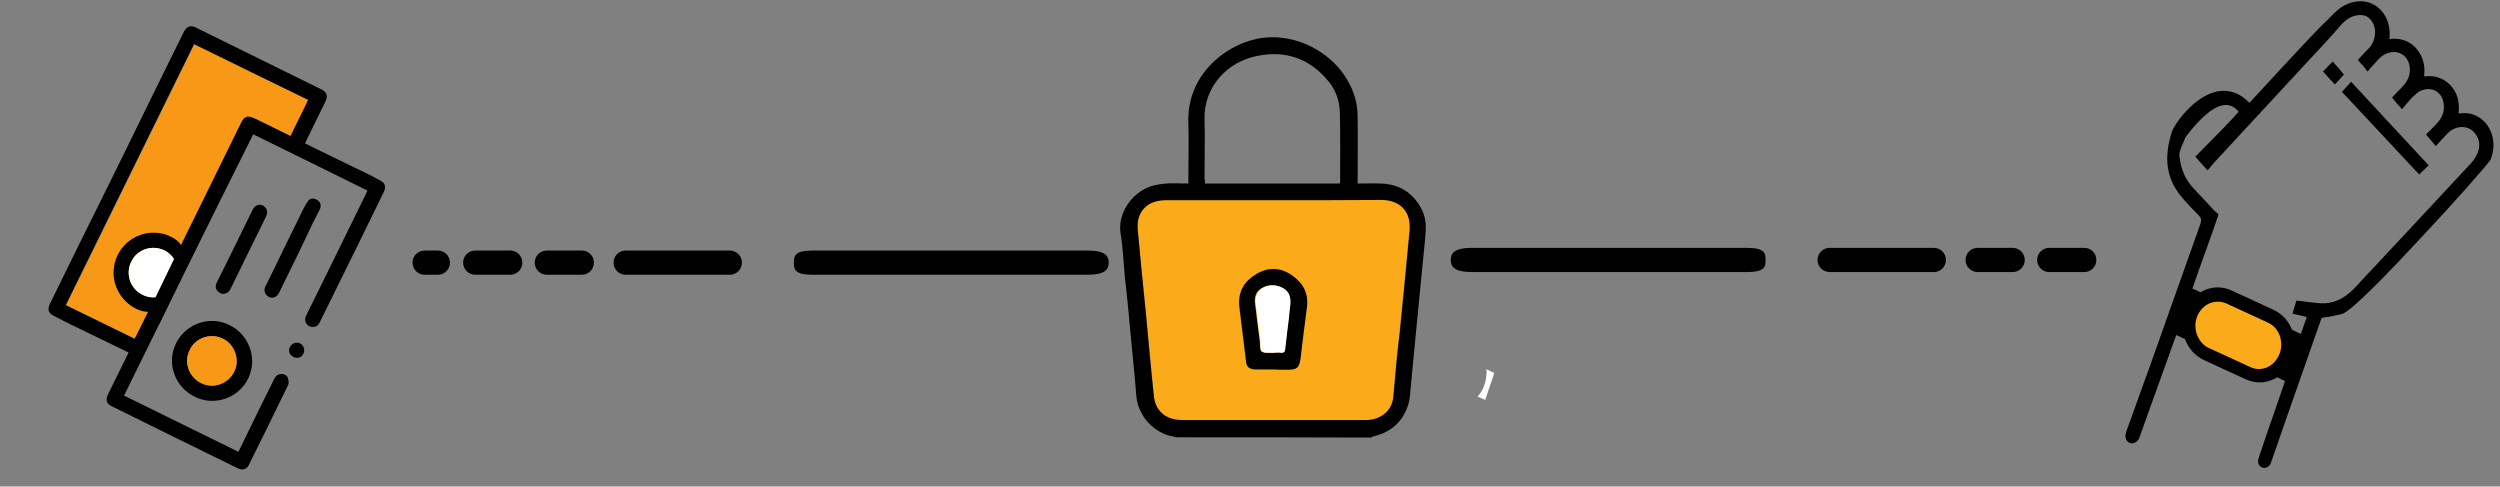 <?xml version="1.0" encoding="utf-8"?>
<!-- Generator: Adobe Illustrator 19.2.1, SVG Export Plug-In . SVG Version: 6.00 Build 0)  -->
<svg version="1.1" id="Layer_1" xmlns="http://www.w3.org/2000/svg" xmlns:xlink="http://www.w3.org/1999/xlink" x="0px" y="0px"
	 viewBox="0 0 929 180.8" style="enable-background:new 0 0 929 180.8;" xml:space="preserve">
<rect x="0" y="0" width="929" height="180.8" fill="#808080" stroke="none"/>
<style type="text/css">
	.st0{stroke:#000000;stroke-width:2;stroke-miterlimit:10;}
	.st1{fill:#FBAA19;}
	.st2{fill:#FFFFFF;}
	.st3{clip-path:url(#SVGID_2_);fill:#F79916;}
	.st4{clip-path:url(#SVGID_2_);}
	.st5{clip-path:url(#SVGID_2_);fill:#FFFFFF;}
</style>
<g>
	<g>
		<path class="st0" d="M871.6,34.1c0.7-0.8,1.5-1.5,2.1-2.2c9.1,9.8,18.2,19.6,27.4,29.5c-0.6,0.6-1.4,1.3-2.1,2
			C889.9,53.7,880.8,43.9,871.6,34.1z"/>
	</g>
	<g>
		<path class="st0" d="M869.7,27.7c-0.6,0.7-1.4,1.4-2.1,2.2c-1-1.1-2-2.2-3-3.3c0.7-0.7,1.4-1.5,2.2-2.3
			C867.7,25.3,868.7,26.5,869.7,27.7z"/>
	</g>
	<path class="st1" d="M835.7,137.3c4.7,2.2,10.1-0.1,12.1-5.2c1-2.4,1-5.1,0.1-7.6s-2.7-4.4-4.9-5.5l-15.4-7.1
		c-2.3-1-4.8-1.1-7.1-0.1s-4.1,2.9-5.1,5.3s-1,5.1-0.1,7.6s2.7,4.4,4.9,5.5L835.7,137.3L835.7,137.3"/>
</g>
<path class="st2" d="M549.1,147.4c0.9-1.1,1.7-2.3,2.3-3.8c0.8-2,1.1-4.2,1-6.4l2.9,1.4c-1,3-2,5.9-3.4,10L549.1,147.4z"/>
<path class="st0" d="M551,152.3"/>
<g>
	<defs>
		<rect id="SVGID_1_" x="18" y="9.8" width="125.1" height="164.7"/>
	</defs>
	<clipPath id="SVGID_2_">
		<use xlink:href="#SVGID_1_"  style="overflow:visible;"/>
	</clipPath>
	<path class="st3" d="M94.6,44c8.1,3.9,4.2,2.1,12.3,6.2c0.4,0.2,0.8,0.4,1.2,0.6c2.2-4.6,4.5-9,6.6-13.5
		c-14.2-7-28.3-13.9-42.4-20.9c-15.9,32.4-31.8,64.7-47.7,97c4.6,2.2,21.1,10.3,25.6,12.5c0.2-0.4,0.4-0.7,0.5-0.9
		c4.3-8.6,9.2-16.7,13.5-25.3C73,81.8,81,63.5,89.8,45.6"/>
	<path class="st4" d="M43.7,94.8c3.6-7.3,12.4-10.4,19.7-6.9c7.2,3.4,5.5,9.9,2,17.5c-3.7,8-7.8,12.7-14.7,9.4
		C43.2,111.1,40.1,102.3,43.7,94.8 M52.9,109.5c4.6,2.4,10.2,0.3,12.4-4.2c2.2-4.4,0.2-10-4.1-12.2c-4.6-2.3-10.2-0.5-12.4,4.1
		C46.5,101.7,48.4,107.2,52.9,109.5"/>
	<path class="st4" d="M46.1,147c14.2,7,28.2,13.9,42.5,20.9c0.6-1.2,1.2-2.4,1.7-3.5c3.8-7.9,7.7-15.7,11.6-23.6
		c0.5-1.1,1.4-1.8,2.6-1.8c1.1-0.1,2.2,0.5,2.5,1.5c0.2,0.7,0.4,1.9,0.1,2.5c-4.8,10-9.8,20-14.7,29.9c-0.7,1.4-2.1,1.9-3.6,1.3
		c-0.4-0.2-0.8-0.4-1.1-0.5c-15.3-7.5-30.6-15-45.9-22.6c-2.3-1.1-2.7-2.3-1.6-4.7c2.3-4.7,4.6-9.3,6.9-14c0.2-0.4,0.4-0.8,0.7-1.4
		c-1.4-0.7-14.9-7.2-16.3-7.9c-3.9-1.9-7.7-3.7-11.5-5.7c-2-1-2.4-2.4-1.5-4.4c7.4-15.1,14.8-30.2,22.3-45.2
		c5.3-10.7,10.5-21.4,15.7-32c3.9-8,7.9-16,11.9-24.1c0.9-1.9,2.5-2.4,4.3-1.5c15.6,7.7,31.3,15.4,46.9,23.1
		c1.8,0.9,2.3,2.4,1.4,4.3c-2.3,4.7-4.7,9.5-7,14.3c-0.2,0.5-0.4,0.9-0.7,1.4c2,1,15.8,7.7,17.7,8.6c3.4,1.6,6.7,3.2,10,5
		c2.1,1,2.6,2.4,1.6,4.5c-7.8,16-15.7,32-23.6,48c-0.5,1.1-1.2,2.1-2.6,2.1c-2.2,0.1-3.7-2-2.7-4.1c2.3-4.8,4.8-9.6,7.1-14.4
		c5.2-10.6,10.4-21.2,15.6-31.8c0-0.1,0.1-0.2,0.1-0.4c-14.1-7-28.2-13.9-42.4-20.9C77.9,82.3,62,114.6,46.1,147 M72.1,16.4
		c-15.9,32.4-31.8,64.7-47.7,97c4.6,2.2,21.1,10.3,25.6,12.5c0.2-0.4,0.4-0.7,0.5-0.9c4.3-8.6,8.4-17.1,12.7-25.7
		C72,81.4,80.8,63.5,89.6,45.6c1.2-2.4,2.4-2.8,4.8-1.7c8.1,3.9,16.3,8,24.4,12c0.4,0.2-11.3-5.5-10.9-5.3c2.2-4.6,4.5-9,6.6-13.5
		C100.4,30.3,86.2,23.3,72.1,16.4"/>
	<path class="st4" d="M65.4,127.6c3.6-7.3,12.4-10.4,19.7-6.9c7.2,3.4,10.7,12.1,7.3,19.6c-3.7,8-13,10.6-19.9,7.2
		C64.9,143.8,61.8,135,65.4,127.6 M74.7,142.3c4.6,2.4,10.2,0.3,12.4-4.2c2.2-4.4,0.2-10-4.1-12.2c-4.6-2.3-10.2-0.5-12.4,4.1
		C68.2,134.4,70.1,140,74.7,142.3"/>
	<path class="st4" d="M111.2,93.5c-2.5,5.1-5,10.2-7.5,15.3c-0.9,1.9-2.9,2.4-4.4,1.1c-1-0.8-1.3-2.1-0.7-3.4
		c2.8-5.7,5.7-11.5,8.4-17.2c1.6-3.3,3.2-6.5,4.8-9.8c0.8-1.6,1.6-3.3,2.6-4.7c0.9-1.3,2.3-1.3,3.6-0.4c1.1,0.7,1.5,2.1,0.8,3.5
		c-0.9,1.8-1.8,3.6-2.7,5.3C114.4,86.7,112.8,90.1,111.2,93.5C111.1,93.4,111.2,93.5,111.2,93.5"/>
	<path class="st4" d="M92.3,93.8c-2.2,4.5-4.4,9-6.6,13.5c-1.1,2.3-3.6,2.5-5,0.7c-0.8-1.1-0.6-2.2,0-3.3c1.9-3.9,3.9-7.8,5.8-11.7
		c2.4-5,4.9-9.9,7.3-14.9c0.9-1.8,2.3-2.4,3.7-1.8c1.6,0.7,2.2,2.4,1.4,4.1C96.7,84.8,94.5,89.3,92.3,93.8"/>
	<path class="st4" d="M109,132.6c-1.5-0.7-2-2.4-1.2-3.8c0.7-1.3,2.4-1.8,3.7-1.2c1.4,0.7,2,2.5,1.2,3.9
		C112,132.9,110.4,133.4,109,132.6"/>
	<path class="st3" d="M74.6,142.3c4.6,2.4,10.2,0.3,12.4-4.2c2.2-4.4,0.2-10-4.1-12.2c-4.6-2.3-10.2-0.5-12.4,4.1
		C68.2,134.5,70.1,140,74.6,142.3"/>
	<path class="st5" d="M52.9,109.5c4.6,2.4,10.2,0.3,12.4-4.2c2.2-4.4,0.2-10-4.1-12.2c-4.6-2.3-10.2-0.5-12.4,4.1
		C46.5,101.7,48.4,107.3,52.9,109.5"/>
	<path class="st4" d="M55.9,120.8L55.9,120.8c-1.4-0.7-1.9-2.3-1.3-3.7l10-20.7c0.7-1.4,2.3-1.9,3.7-1.3c1.4,0.7,1.9,2.3,1.3,3.7
		l-10,20.7C59,120.9,57.3,121.5,55.9,120.8"/>
</g>
<g>
	<path class="st1" d="M440.6,156.6c10.5,0,21,0,31.5,0c11.7,0,23.4,0,35.1,0c5.7,0,9.9-3.5,10.4-8.6c0.7-8.1,1.4-16.1,2.4-24.2
		c1.2-12,2.4-24.2,3.5-36.1c0.2-1.8,0.4-3.7-0.1-5.5"/>
	<g>
		<path class="st1" d="M526.3,80c-1-4.8-4.9-7.6-10.7-7.6c-13.9,0.1-27.5,0.1-41.1,0.1c-3.3,0-6.6,0-9.8,0c-10.4,0-20.9,0-31.3,0
			c-7.2,0-11.4,4.5-10.7,11.7c1,10.6,2,21.1,3.1,31.7c1,10.7,2,21.5,3.1,32c0.5,4.1,3.1,7.2,7,8.2c1.7,0.5,3.6,0.5,5.4,0.5"/>
		<g id="_x35_eYWNM_1_">
			<g>
				<path d="M436.9,162.5c-0.7-0.2-1.4-0.5-2.1-0.5c-7-1.9-12.2-8.2-12.6-15.5c-0.5-6.8-1.3-13.7-1.9-20.5c-0.7-7.6-1.4-15.3-2.3-23
					c-0.5-5.5-0.7-10.9-1.6-16.3c-1.1-6.8,3.5-14.5,10.7-17.3c1.9-0.7,4.1-1,6.2-1.2c2.7-0.2,5.5,0,8.3,0c0-0.7,0-1.3,0-1.9
					c0-6.8,0.2-13.6,0-20.4C440.8,28.1,455,17,466.8,14.5c16-3.5,33.5,7.4,37.1,23.3c0.5,2,0.6,4.2,0.6,6.3c0.1,7.4,0,14.9,0,22.3
					c0,0.5,0,1.1,0,1.8c3,0,5.7-0.1,8.6,0c7.2,0.2,12.3,3.7,15.4,10c1.6,3.3,1.4,6.7,1.1,10.3c-1,9.9-1.9,19.7-2.9,29.6
					c-0.8,8.6-1.7,17.3-2.5,26c-0.2,1.7-0.2,3.5-0.6,5.2c-1.8,7-6.4,11.3-13.4,12.9c-0.4,0.1-0.5,0.2-0.8,0.4
					C485.2,162.5,461,162.5,436.9,162.5z M473.1,74.4c-3.2,0-6.4,0-9.5,0c-10.1,0-20.3,0-30.4,0c-7,0-11.1,4.4-10.4,11.3
					c1,10.3,1.9,20.5,3,30.8c1,10.4,1.9,20.9,3,31.1c0.5,3.9,3,7,6.8,8c1.7,0.5,3.5,0.5,5.2,0.5c10.5,0,21,0,31.5,0
					c11.7,0,23.4,0,35.1,0c5.7,0,9.9-3.5,10.4-8.6c0.7-8.1,1.4-16.1,2.4-24.2c1.2-12,2.4-24.2,3.5-36.1c0.2-1.8,0.4-3.7-0.1-5.5
					c-1-4.7-4.8-7.4-10.4-7.4C499.6,74.4,486.4,74.4,473.1,74.4z M447.8,68.2c16.8,0,33.4,0,50.1,0c0-0.2,0.1-0.5,0.1-0.6
					c0-8.6,0.1-17.2-0.1-25.8c-0.1-4.8-1.9-9.2-5.1-12.6c-6.7-7.6-15.3-10.4-25.2-8.5c-11.8,2.1-20.3,11.9-20,23.5
					c0.2,7.4,0,14.8,0,22.2C447.8,67,447.8,67.5,447.8,68.2z"/>
				<path d="M473,137.3c-2.1,0-4.4,0-6.4,0c-2.3,0-3.5-1-3.6-3.2c-0.8-6.8-1.7-13.6-2.5-20.4c-0.5-5.5,2-9.3,6.4-11.9
					c4.4-2.6,8.9-2.5,13.2,0.5c4.3,3,6.3,6.9,5.5,12.3c-0.8,6.2-1.6,12.4-2.3,18.5c-0.5,3.5-1.2,4.3-4.8,4.3c-1,0-1.9,0-2.7,0
					C474.9,137.3,474,137.3,473,137.3L473,137.3z M473,131.1L473,131.1c1-0.1,1.9-0.2,3-0.1c1.1,0.1,1.4-0.4,1.4-1.4
					c0.5-3.9,1-7.8,1.4-11.7c0.2-1.6,0.4-3.1,0.5-4.7c0.4-2.5-0.2-4.7-2.5-6.1c-2.5-1.4-5.4-1.6-7.9-0.1c-2.3,1.3-2.9,3.5-2.5,6
					c0.5,4.5,1.1,9.1,1.7,13.6c0.2,1.4-0.1,3.2,0.6,3.9C469.8,131.4,471.6,131,473,131.1z"/>
				<path class="st2" d="M473,131.1c-1.4-0.1-3.2,0.2-4.1-0.5c-0.7-0.7-0.5-2.5-0.6-3.9c-0.5-4.4-1.2-9.1-1.7-13.6
					c-0.4-2.5,0.4-4.7,2.5-6c2.5-1.4,5.4-1.4,7.9,0.1c2.3,1.4,2.7,3.6,2.5,6.1c-0.2,1.6-0.4,3.1-0.5,4.7c-0.5,3.9-1,7.8-1.4,11.7
					c-0.1,1.1-0.5,1.4-1.4,1.4C475.2,130.9,474.2,131,473,131.1L473,131.1z"/>
			</g>
		</g>
	</g>
</g>
<path d="M271.2,102.1h-38.7c-2.5,0-4.5-2-4.5-4.5l0,0c0-2.5,2-4.5,4.5-4.5h38.7c2.5,0,4.5,2,4.5,4.5l0,0
	C275.7,100.1,273.7,102.1,271.2,102.1z"/>
<path d="M162.7,102.1h-4.9c-2.5,0-4.5-2-4.5-4.5l0,0c0-2.5,2-4.5,4.5-4.5h4.9c2.5,0,4.5,2,4.5,4.5l0,0
	C167.2,100.1,165.2,102.1,162.7,102.1z"/>
<path d="M189.6,102.1h-13c-2.5,0-4.5-2-4.5-4.5l0,0c0-2.5,2-4.5,4.5-4.5h13c2.5,0,4.5,2,4.5,4.5l0,0
	C194.1,100.1,192.1,102.1,189.6,102.1z"/>
<path d="M216.2,102.1h-13c-2.5,0-4.5-2-4.5-4.5l0,0c0-2.5,2-4.5,4.5-4.5h13c2.5,0,4.5,2,4.5,4.5l0,0
	C220.7,100.1,218.7,102.1,216.2,102.1z"/>
<path d="M404.1,102.1H301.9c-6.6,0-6.9-2-6.9-4.5l0,0c0-2.5,0.3-4.5,6.9-4.5h102.2c6.6,0,7.9,2,7.9,4.5l0,0
	C412,100.1,410.7,102.1,404.1,102.1z"/>
<path d="M679.9,101.1h38.7c2.5,0,4.5-2,4.5-4.5l0,0c0-2.5-2-4.5-4.5-4.5h-38.7c-2.5,0-4.5,2-4.5,4.5l0,0
	C675.4,99.1,677.4,101.1,679.9,101.1z"/>
<path d="M761.5,101.1h13c2.5,0,4.5-2,4.5-4.5l0,0c0-2.5-2-4.5-4.5-4.5h-13c-2.5,0-4.5,2-4.5,4.5l0,0C757,99.1,759,101.1,761.5,101.1
	z"/>
<path d="M734.9,101.1h13c2.5,0,4.5-2,4.5-4.5l0,0c0-2.5-2-4.5-4.5-4.5h-13c-2.5,0-4.5,2-4.5,4.5l0,0
	C730.4,99.1,732.4,101.1,734.9,101.1z"/>
<path d="M547,101.1h102.2c6.6,0,6.9-2,6.9-4.5l0,0c0-2.5-0.3-4.5-6.9-4.5H547c-6.6,0-7.9,2-7.9,4.5l0,0
	C539.1,99.1,540.4,101.1,547,101.1z"/>
<path d="M920.3,43.1c-2.3-1.2-4.6-1.2-6.7-0.9c0.5-4.5-0.5-7.8-3-10.5c-2.6-2.7-5.8-3.8-9.8-3.3c0.5-4.3-0.5-7.7-3.1-10.6
	c-2.5-2.7-5.9-3.8-9.8-3.3c0.4-3.7-0.3-6.9-2.3-9.7c-4.3-5.7-11.3-5.2-16-1.8c-1.5,1.1-2.8,2.4-4.1,3.8c-0.4,0.4-0.8,0.8-1.2,1.2
	l0,0c-1.4,1.2-6.5,6.4-28.4,30.2c-3.6-3.7-7.7-5.1-12.1-4.2c-8.7,1.8-15.9,12.4-16.7,14.9c-3.1,9.6-2.1,17.1,3.1,23.7
	c2.3,2.8,4.7,5.3,6.8,7.4c1,1,1.1,1.6,0.7,3.1c-6.4,18-12.8,36-19.2,54.1c-0.6,1.5-2.4,6.6-4.2,11.6c-1.8,5-3.6,10.1-4.2,11.6
	l-0.1,0.4c0,0,0,0.1,0,0.1c0,0,0,0.1,0,0.1l-0.1,0.3l0,0c-0.3,1.4,0.3,2.8,1.5,3.3c1.2,0.5,2.6-0.2,3.3-1.4l0.1,0l0.3-0.9
	c2.4-6.8,10.9-30.2,13.6-37.8l3.2,1.5c0,0,0,0.1,0.1,0.1c1.3,3.5,3.8,6.2,7,7.7l15.4,7.1c4.3,1.9,8.2,1.5,11.8-0.7l2.9,1.4
	c-0.7,2.2-2.9,8.4-4.8,14c-1.3,3.7-2.6,7.4-3.5,10.2c-1.1,3.1-1.5,4.4-1.6,4.9c-0.3,1.3,0.2,2.6,1.4,3c1.2,0.5,2.6-0.2,3.2-1.5l0,0
	c0.1-0.3,2.1-6.1,5.7-16.4c4.6-13.2,10.9-31.2,13-37.1c0.2-0.6,0.3-0.7,0.8-0.7c2.1-0.2,4.3-0.7,6.4-1.2c1.1,0,4.6-1.1,29.7-28.2
	C911.3,76,925,60.5,925.5,59.3C928.1,53,925.8,45.8,920.3,43.1z M847,131.7L847,131.7c-1,2.3-2.7,4.1-4.8,4.9c-2,0.8-4.1,0.7-6-0.2
	l-15.4-7.1c-2-0.9-3.5-2.6-4.4-4.9c-0.8-2.3-0.8-4.8,0.1-6.9c0.9-2.2,2.5-3.9,4.6-4.8c1-0.4,2-0.6,3-0.6c1.1,0,2.2,0.2,3.3,0.7
	l15.4,7.1c2,0.9,3.5,2.6,4.4,4.9C847.9,127.1,847.9,129.6,847,131.7z M920.7,56.8c-0.7,1.6-1.7,3.1-2.7,4.1
	c-14.2,15.3-28.6,30.7-43.3,46.4c-3.7,3.8-7.8,5.7-12.4,5.4c-1.6-0.1-3.1-0.3-4.8-0.5c-1.1-0.2-2.1-0.3-3.3-0.4l-0.9-0.1l-0.2,0.8
	c-0.2,0.7-0.5,1.8-0.9,3l-0.3,1.1l1.1,0.2c0.9,0.2,1.7,0.4,2.6,0.6c0.5,0.1,1,0.3,1.6,0.4c-0.9,2.5-1.6,4.5-2.2,6.3l-3.3-1.6
	c-1.3-3.3-3.7-5.9-6.9-7.4l-15.4-7.1c-3.8-1.8-8-1.6-11.7,0.6l-3-1.4c1.9-5.4,3.8-10.9,5.9-16.6c1.2-3.3,2.4-6.7,3.6-10.3l0.2-0.7
	l-0.8-0.7c-0.5-0.4-0.9-0.7-1.2-1.1c-2.3-2.5-4.6-5-7-7.5c-3.2-3.3-5-7.3-5.5-12.1c-0.2-1.6,0.4-2.9,1.2-4.7c0.3-0.8,0.7-1.6,1-2.5
	c5.8-7.7,10.9-11.8,14.8-12c2.5-0.1,4,1.4,5,2.5c-1.8,2.2-10.2,10.8-15.5,16.1l-0.6,0.6l0.6,0.7c0.5,0.6,1,1.2,1.6,1.8
	c0.5,0.6,1,1.1,1.5,1.7l0.8,0.9l0.8-0.9c0.7-0.8,1.2-1.4,1.7-2l33.6-36.3c4.5-4.8,9.2-9.8,13.6-14.9c2.3-2.6,4.8-3.7,7.6-3.6
	c1.3,0.1,2.4,0.6,3.3,1.7c3,3.5,1.5,8.6-0.7,10.7c-1.3,1.3-2.5,2.6-3.4,3.6l-0.6,0.6l0.5,0.7c0.3,0.4,0.6,0.8,1,1.1
	c0.5,0.5,0.9,1.1,1.3,1.6l0.8,1l0.8-1c0.7-0.8,1.4-1.5,2.1-2.3c1.2-1.5,2.8-3.1,5-3.7c1.8-0.5,3.6-0.3,5.1,0.7
	c1.4,0.9,2.3,2.5,2.6,4.3c0.4,2.5-0.3,5-2.2,7.1c-0.7,0.8-1.4,1.6-2.2,2.3c-0.5,0.5-1,1-1.5,1.6l-0.6,0.6l0.5,0.7
	c0.8,1,1.5,1.8,2.4,2.8l0.8,0.9l1-1.2c0.8-0.9,1.5-1.8,2.2-2.6c0.3-0.3,0.6-0.6,0.9-0.9c0.8-0.7,1.5-1.4,2.3-1.9
	c1.9-1,4-1.2,5.7-0.4c1.6,0.7,2.8,2.2,3.2,4.1c0.7,2.9,0,5.5-2.1,7.9c-1.2,1.3-2.4,2.5-3.6,3.7l-0.7,0.7l0.6,0.7
	c0.9,1,1.5,1.8,2.3,2.7l0.7,0.9l1.2-1.3c1.1-1.2,2.1-2.2,3.1-3.3c0.6-0.6,1.3-1.2,1.9-1.5c2.6-1.5,5.6-1.3,7.6,0.5
	C921.3,50.9,921.9,53.9,920.7,56.8z"/>
</svg>
